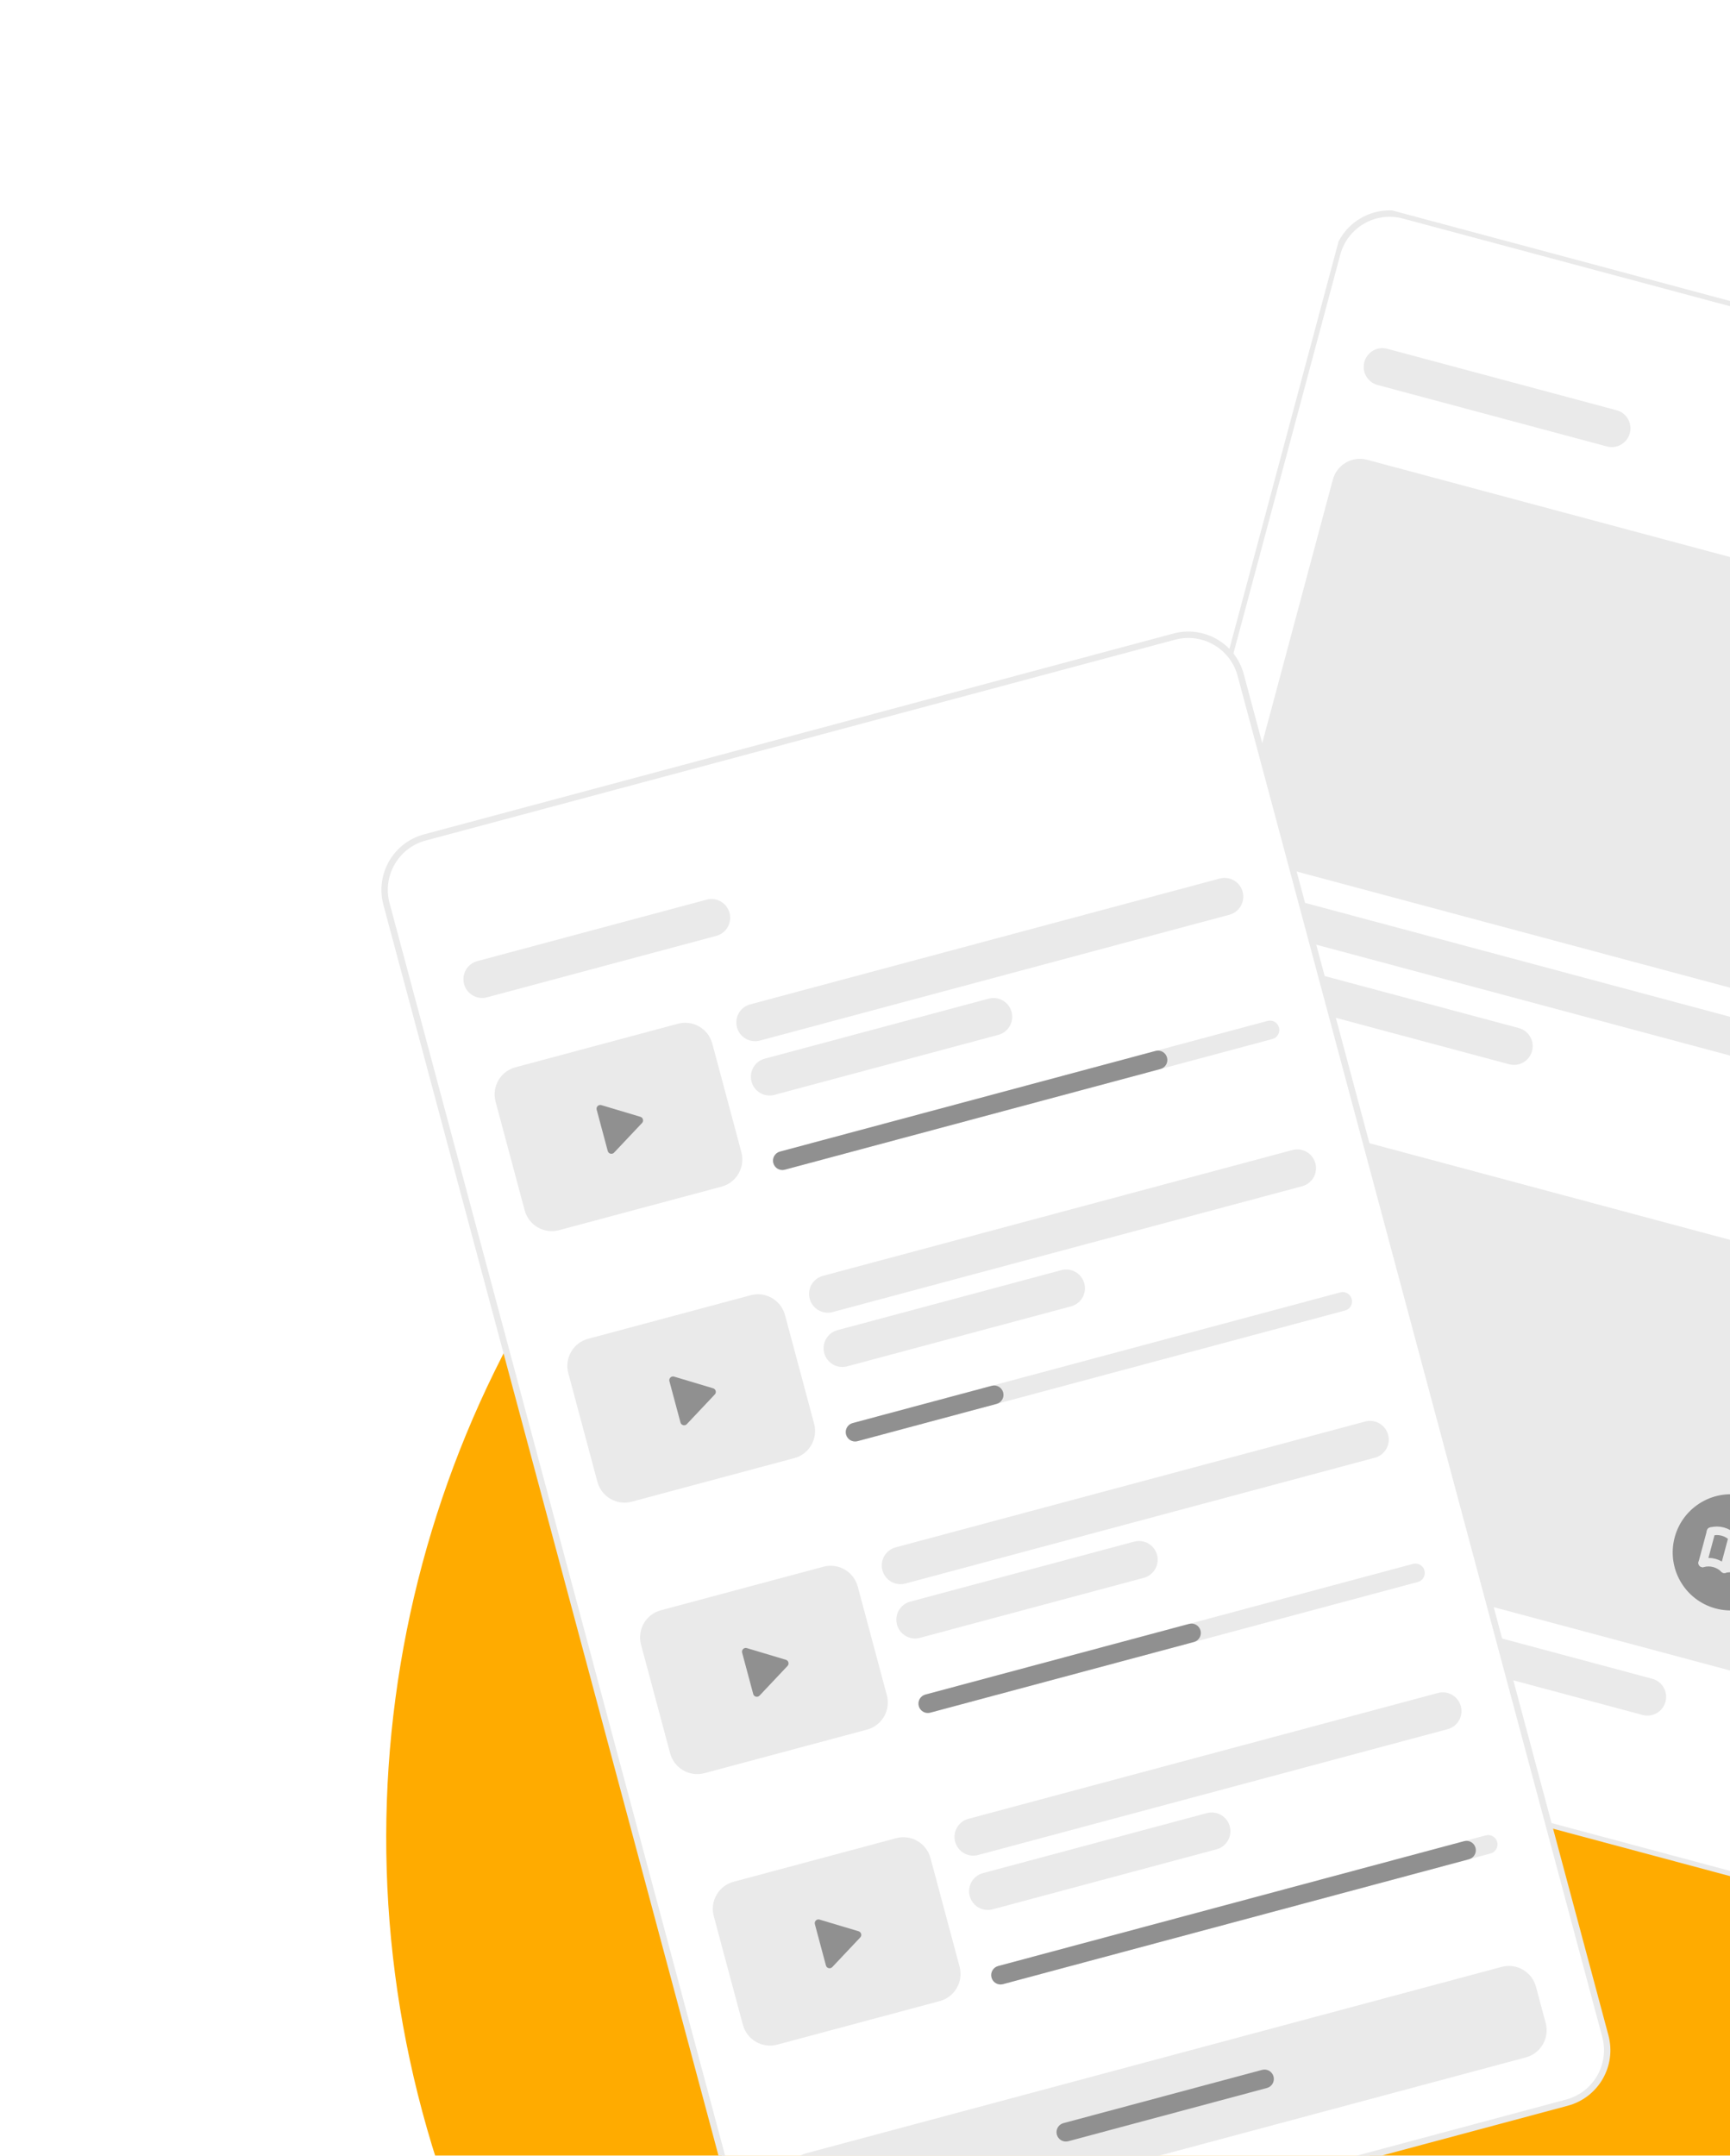 <svg width="541" height="674" viewBox="0 0 541 674" fill="none" xmlns="http://www.w3.org/2000/svg">
<g filter="url(#filter0_d)">
<circle cx="451.52" cy="574.585" r="330.738" transform="rotate(-15 451.52 574.585)" fill="url(#paint0_radial)"/>
</g>
<g clip-path="url(#clip0)">
<path d="M673.309 130.16L438.932 67.359C429.886 64.935 420.585 70.317 418.157 79.381L304.134 504.919C301.706 513.982 307.07 523.294 316.115 525.717L550.492 588.519C559.537 590.942 568.839 585.56 571.267 576.497L685.29 150.959C687.718 141.896 682.354 132.584 673.309 130.16Z" fill="white"/>
<path d="M505.539 128.267L433.814 109.048C430.695 108.213 427.487 110.069 426.65 113.194C425.812 116.319 427.662 119.53 430.781 120.366L502.506 139.584C505.625 140.42 508.833 138.564 509.67 135.439C510.507 132.314 508.658 129.103 505.539 128.267Z" fill="#EAEAEA"/>
<path d="M644.974 202.018L427.54 143.757C422.861 142.503 418.05 145.287 416.794 149.975L387.682 258.623C386.426 263.311 389.2 268.127 393.879 269.381L611.313 327.642C615.992 328.896 620.803 326.112 622.059 321.424L651.171 212.776C652.427 208.088 649.652 203.272 644.974 202.018Z" fill="#EAEAEA"/>
<path d="M570.07 325.689L388.78 277.112C385.661 276.277 382.454 278.133 381.617 281.258C380.779 284.383 382.629 287.594 385.748 288.43L567.037 337.006C570.156 337.842 573.364 335.986 574.201 332.861C575.038 329.735 573.189 326.524 570.07 325.689Z" fill="#EAEAEA"/>
<path d="M474.966 321.432L383.474 296.917C380.355 296.081 377.147 297.937 376.31 301.063C375.473 304.188 377.322 307.399 380.441 308.235L471.933 332.75C475.052 333.585 478.259 331.729 479.097 328.604C479.934 325.479 478.085 322.268 474.966 321.432Z" fill="#EAEAEA"/>
<path d="M591.602 401.205L374.168 342.944C369.489 341.69 364.678 344.474 363.422 349.162L334.31 457.81C333.054 462.498 335.828 467.315 340.507 468.568L557.941 526.83C562.619 528.083 567.431 525.299 568.687 520.611L597.799 411.963C599.055 407.275 596.28 402.459 591.602 401.205Z" fill="#EAEAEA"/>
<path d="M516.697 524.878L335.408 476.302C332.289 475.466 329.082 477.322 328.245 480.447C327.407 483.572 329.257 486.783 332.376 487.619L513.665 536.195C516.784 537.031 519.991 535.175 520.829 532.05C521.666 528.925 519.817 525.714 516.697 524.878Z" fill="#EAEAEA"/>
<path d="M421.593 520.621L330.102 496.106C326.983 495.271 323.775 497.127 322.938 500.252C322.1 503.377 323.95 506.588 327.069 507.424L418.561 531.939C421.68 532.775 424.887 530.919 425.725 527.793C426.562 524.668 424.713 521.457 421.593 520.621Z" fill="#EAEAEA"/>
<path d="M536.51 502.893C546.179 505.484 556.122 499.73 558.718 490.042C561.314 480.354 555.58 470.399 545.911 467.808C536.242 465.218 526.299 470.971 523.703 480.659C521.107 490.348 526.841 500.302 536.51 502.893Z" fill="#909090"/>
<path d="M532.453 488.665C533.643 488.345 534.896 488.344 536.086 488.663C537.275 488.982 538.36 489.609 539.231 490.481C540.42 490.161 541.674 490.16 542.863 490.479C544.052 490.798 545.137 491.425 546.008 492.297" stroke="#EAEAEA" stroke-width="2.667" stroke-linecap="round" stroke-linejoin="round"/>
<path d="M535.081 478.856C536.271 478.536 537.524 478.535 538.714 478.854C539.903 479.173 540.988 479.799 541.859 480.672C543.048 480.352 544.302 480.351 545.491 480.67C546.68 480.989 547.765 481.615 548.636 482.488" stroke="#EAEAEA" stroke-width="2.667" stroke-linecap="round" stroke-linejoin="round"/>
<path d="M535.082 478.857L532.454 488.665" stroke="#EAEAEA" stroke-width="2.667" stroke-linecap="round" stroke-linejoin="round"/>
<path d="M541.858 480.672L539.23 490.48" stroke="#EAEAEA" stroke-width="2.667" stroke-linecap="round" stroke-linejoin="round"/>
<path d="M673.309 130.16L438.932 67.359C429.886 64.935 420.585 70.317 418.157 79.381L304.134 504.919C301.706 513.982 307.07 523.294 316.115 525.717L550.492 588.519C559.537 590.942 568.839 585.56 571.267 576.497L685.29 150.959C687.718 141.896 682.354 132.584 673.309 130.16Z" stroke="#EAEAEA" stroke-width="2"/>
</g>
<path d="M367.217 199.04L132.84 261.841C123.795 264.264 118.431 273.576 120.859 282.64L234.882 708.178C237.31 717.241 246.611 722.623 255.657 720.199L490.034 657.398C499.079 654.975 504.443 645.663 502.015 636.599L387.992 211.062C385.564 201.998 376.262 196.616 367.217 199.04Z" fill="white"/>
<path d="M220.977 281.284L149.252 300.503C146.133 301.339 144.283 304.55 145.121 307.675C145.958 310.8 149.166 312.656 152.285 311.821L224.01 292.602C227.129 291.766 228.978 288.555 228.141 285.43C227.304 282.305 224.096 280.449 220.977 281.284Z" fill="#EAEAEA"/>
<path d="M212.001 320.077L161.173 333.696C156.494 334.95 153.719 339.767 154.976 344.454L164.073 378.407C165.329 383.095 170.14 385.879 174.819 384.625L225.648 371.006C230.326 369.752 233.101 364.935 231.845 360.248L222.747 326.295C221.491 321.607 216.68 318.823 212.001 320.077Z" fill="#EAEAEA"/>
<path d="M188.054 345.524C187.177 345.262 186.354 346.063 186.591 346.949L190.054 359.875C190.292 360.76 191.406 361.043 192.034 360.377L200.784 351.106C201.382 350.472 201.102 349.428 200.267 349.179L188.054 345.524Z" fill="#909090"/>
<path d="M381.431 274.68L234.593 314.025C231.474 314.861 229.624 318.072 230.462 321.197C231.299 324.323 234.506 326.179 237.625 325.343L384.464 285.998C387.583 285.162 389.433 281.951 388.595 278.826C387.758 275.7 384.551 273.844 381.431 274.68Z" fill="#EAEAEA"/>
<path d="M309.171 312.236L239.141 331.001C236.022 331.837 234.172 335.048 235.009 338.173C235.847 341.298 239.054 343.154 242.173 342.319L312.204 323.554C315.323 322.718 317.173 319.507 316.335 316.382C315.498 313.257 312.291 311.401 309.171 312.236Z" fill="#EAEAEA"/>
<path d="M396.385 319.195L243.899 360.054C242.339 360.472 241.415 362.077 241.833 363.64C242.252 365.202 243.856 366.13 245.415 365.713L397.901 324.854C399.461 324.436 400.386 322.831 399.967 321.268C399.548 319.705 397.945 318.777 396.385 319.195Z" fill="#EAEAEA"/>
<path d="M361.37 328.578L243.899 360.054C242.339 360.472 241.415 362.077 241.833 363.64C242.252 365.202 243.856 366.13 245.415 365.713L362.886 334.236C364.446 333.818 365.37 332.213 364.952 330.65C364.533 329.088 362.929 328.16 361.37 328.578Z" fill="#909090"/>
<path d="M234.745 404.962L183.917 418.581C179.238 419.835 176.464 424.651 177.72 429.339L186.817 463.292C188.073 467.98 192.884 470.764 197.563 469.51L248.392 455.89C253.07 454.637 255.845 449.82 254.589 445.132L245.491 411.18C244.235 406.492 239.424 403.708 234.745 404.962Z" fill="#EAEAEA"/>
<path d="M210.798 430.407C209.921 430.145 209.098 430.946 209.335 431.832L212.798 444.758C213.036 445.643 214.15 445.926 214.778 445.26L223.528 435.989C224.126 435.355 223.846 434.311 223.011 434.061L210.798 430.407Z" fill="#909090"/>
<path d="M404.175 359.561L257.336 398.907C254.217 399.742 252.367 402.953 253.205 406.079C254.042 409.204 257.25 411.06 260.369 410.224L407.207 370.879C410.326 370.043 412.176 366.832 411.339 363.707C410.501 360.582 407.294 358.726 404.175 359.561Z" fill="#EAEAEA"/>
<path d="M331.916 397.118L261.885 415.882C258.766 416.718 256.916 419.929 257.754 423.054C258.591 426.18 261.798 428.036 264.917 427.2L334.948 408.435C338.067 407.599 339.917 404.388 339.08 401.263C338.242 398.138 335.035 396.282 331.916 397.118Z" fill="#EAEAEA"/>
<path d="M419.128 404.073L266.642 444.932C265.083 445.349 264.158 446.955 264.576 448.518C264.995 450.08 266.599 451.008 268.158 450.59L420.645 409.732C422.204 409.314 423.129 407.708 422.71 406.146C422.292 404.583 420.688 403.655 419.128 404.073Z" fill="#EAEAEA"/>
<path d="M310.129 433.279L266.642 444.932C265.083 445.349 264.158 446.955 264.576 448.518C264.995 450.08 266.599 451.008 268.158 450.59L311.645 438.938C313.205 438.52 314.13 436.915 313.711 435.352C313.292 433.789 311.689 432.861 310.129 433.279Z" fill="#909090"/>
<path d="M257.49 489.843L206.661 503.463C201.982 504.716 199.208 509.533 200.464 514.221L209.561 548.173C210.817 552.861 215.629 555.645 220.307 554.391L271.136 540.772C275.815 539.518 278.589 534.702 277.333 530.014L268.235 496.061C266.979 491.373 262.168 488.589 257.49 489.843Z" fill="#EAEAEA"/>
<path d="M233.541 515.288C232.665 515.026 231.841 515.827 232.078 516.713L235.542 529.639C235.779 530.524 236.893 530.807 237.521 530.141L246.271 520.87C246.869 520.236 246.59 519.192 245.754 518.942L233.541 515.288Z" fill="#909090"/>
<path d="M426.919 444.444L280.08 483.789C276.961 484.625 275.111 487.836 275.949 490.961C276.786 494.087 279.994 495.942 283.113 495.107L429.951 455.761C433.07 454.926 434.92 451.715 434.083 448.589C433.245 445.464 430.038 443.608 426.919 444.444Z" fill="#EAEAEA"/>
<path d="M354.66 482.001L284.629 500.765C281.51 501.601 279.66 504.812 280.498 507.937C281.335 511.063 284.543 512.919 287.662 512.083L357.692 493.318C360.811 492.482 362.661 489.271 361.824 486.146C360.986 483.021 357.779 481.165 354.66 482.001Z" fill="#EAEAEA"/>
<path d="M441.872 488.958L289.386 529.816C287.827 530.234 286.902 531.84 287.321 533.402C287.739 534.965 289.343 535.893 290.903 535.475L443.389 494.616C444.948 494.199 445.873 492.593 445.454 491.03C445.036 489.468 443.432 488.54 441.872 488.958Z" fill="#EAEAEA"/>
<path d="M371.842 507.722L289.386 529.816C287.827 530.234 286.902 531.84 287.321 533.402C287.739 534.965 289.343 535.893 290.903 535.475L373.358 513.381C374.918 512.963 375.842 511.358 375.424 509.795C375.005 508.232 373.401 507.304 371.842 507.722Z" fill="#909090"/>
<path d="M280.234 574.722L229.405 588.342C224.726 589.595 221.952 594.412 223.208 599.1L232.306 633.052C233.562 637.74 238.373 640.524 243.051 639.271L293.88 625.651C298.559 624.397 301.333 619.581 300.077 614.893L290.98 580.94C289.724 576.253 284.912 573.469 280.234 574.722Z" fill="#EAEAEA"/>
<path d="M256.286 600.169C255.409 599.907 254.585 600.709 254.822 601.594L258.286 614.52C258.523 615.406 259.637 615.688 260.265 615.022L269.015 605.751C269.613 605.117 269.334 604.074 268.499 603.824L256.286 600.169Z" fill="#909090"/>
<path d="M449.663 529.322L302.824 568.667C299.705 569.503 297.856 572.714 298.693 575.839C299.53 578.964 302.738 580.82 305.857 579.985L452.695 540.639C455.815 539.804 457.664 536.593 456.827 533.467C455.989 530.342 452.782 528.486 449.663 529.322Z" fill="#EAEAEA"/>
<path d="M377.404 566.88L307.373 585.645C304.254 586.481 302.404 589.692 303.242 592.817C304.079 595.942 307.287 597.798 310.406 596.962L380.436 578.198C383.556 577.362 385.405 574.151 384.568 571.026C383.73 567.9 380.523 566.044 377.404 566.88Z" fill="#EAEAEA"/>
<path d="M464.617 573.839L312.13 614.698C310.571 615.115 309.646 616.721 310.065 618.284C310.483 619.846 312.087 620.774 313.647 620.356L466.133 579.498C467.692 579.08 468.617 577.474 468.199 575.912C467.78 574.349 466.176 573.421 464.617 573.839Z" fill="#EAEAEA"/>
<path d="M457.839 575.655L312.13 614.698C310.571 615.115 309.646 616.721 310.065 618.284C310.483 619.846 312.087 620.774 313.647 620.356L459.356 581.314C460.915 580.896 461.84 579.29 461.421 577.728C461.003 576.165 459.399 575.237 457.839 575.655Z" fill="#909090"/>
<path d="M469.582 614.962L252.148 673.223C247.47 674.477 244.695 679.293 245.951 683.981L248.984 695.298C250.24 699.986 255.051 702.77 259.729 701.517L477.163 643.255C481.842 642.002 484.617 637.185 483.36 632.497L480.328 621.18C479.072 616.492 474.261 613.708 469.582 614.962Z" fill="#EAEAEA"/>
<path d="M394.678 647.164L332.554 663.81C330.995 664.228 330.07 665.834 330.489 667.396C330.907 668.959 332.511 669.887 334.071 669.469L396.195 652.823C397.754 652.405 398.679 650.799 398.26 649.237C397.842 647.674 396.238 646.746 394.678 647.164Z" fill="#909090"/>
<path d="M367.217 199.04L132.84 261.841C123.795 264.264 118.431 273.576 120.859 282.64L234.882 708.178C237.31 717.241 246.611 722.623 255.657 720.199L490.034 657.398C499.079 654.975 504.443 645.663 502.015 636.599L387.992 211.062C385.564 201.998 376.262 196.616 367.217 199.04Z" stroke="#EAEAEA" stroke-width="2"/>
<defs>
<filter id="filter0_d" x="0.7" y="123.765" width="901.64" height="901.64" filterUnits="userSpaceOnUse" color-interpolation-filters="sRGB">
<feFlood flood-opacity="0" result="BackgroundImageFix"/>
<feColorMatrix in="SourceAlpha" type="matrix" values="0 0 0 0 0 0 0 0 0 0 0 0 0 0 0 0 0 0 127 0" result="hardAlpha"/>
<feOffset/>
<feGaussianBlur stdDeviation="60"/>
<feComposite in2="hardAlpha" operator="out"/>
<feColorMatrix type="matrix" values="0 0 0 0 1 0 0 0 0 0.672 0 0 0 0 0 0 0 0 0.35 0"/>
<feBlend mode="normal" in2="BackgroundImageFix" result="effect1_dropShadow"/>
<feBlend mode="normal" in="SourceGraphic" in2="effect1_dropShadow" result="shape"/>
</filter>
<radialGradient id="paint0_radial" cx="0" cy="0" r="1" gradientUnits="userSpaceOnUse" gradientTransform="translate(451.52 574.585) rotate(90) scale(330.738)">
<stop stop-color="#FFAB00"/>
<stop offset="1" stop-color="#FFAB00"/>
</radialGradient>
<clipPath id="clip0">
<rect width="277.726" height="475.7" fill="white" transform="translate(422.14 62.252) rotate(15)"/>
</clipPath>
</defs>
</svg>
